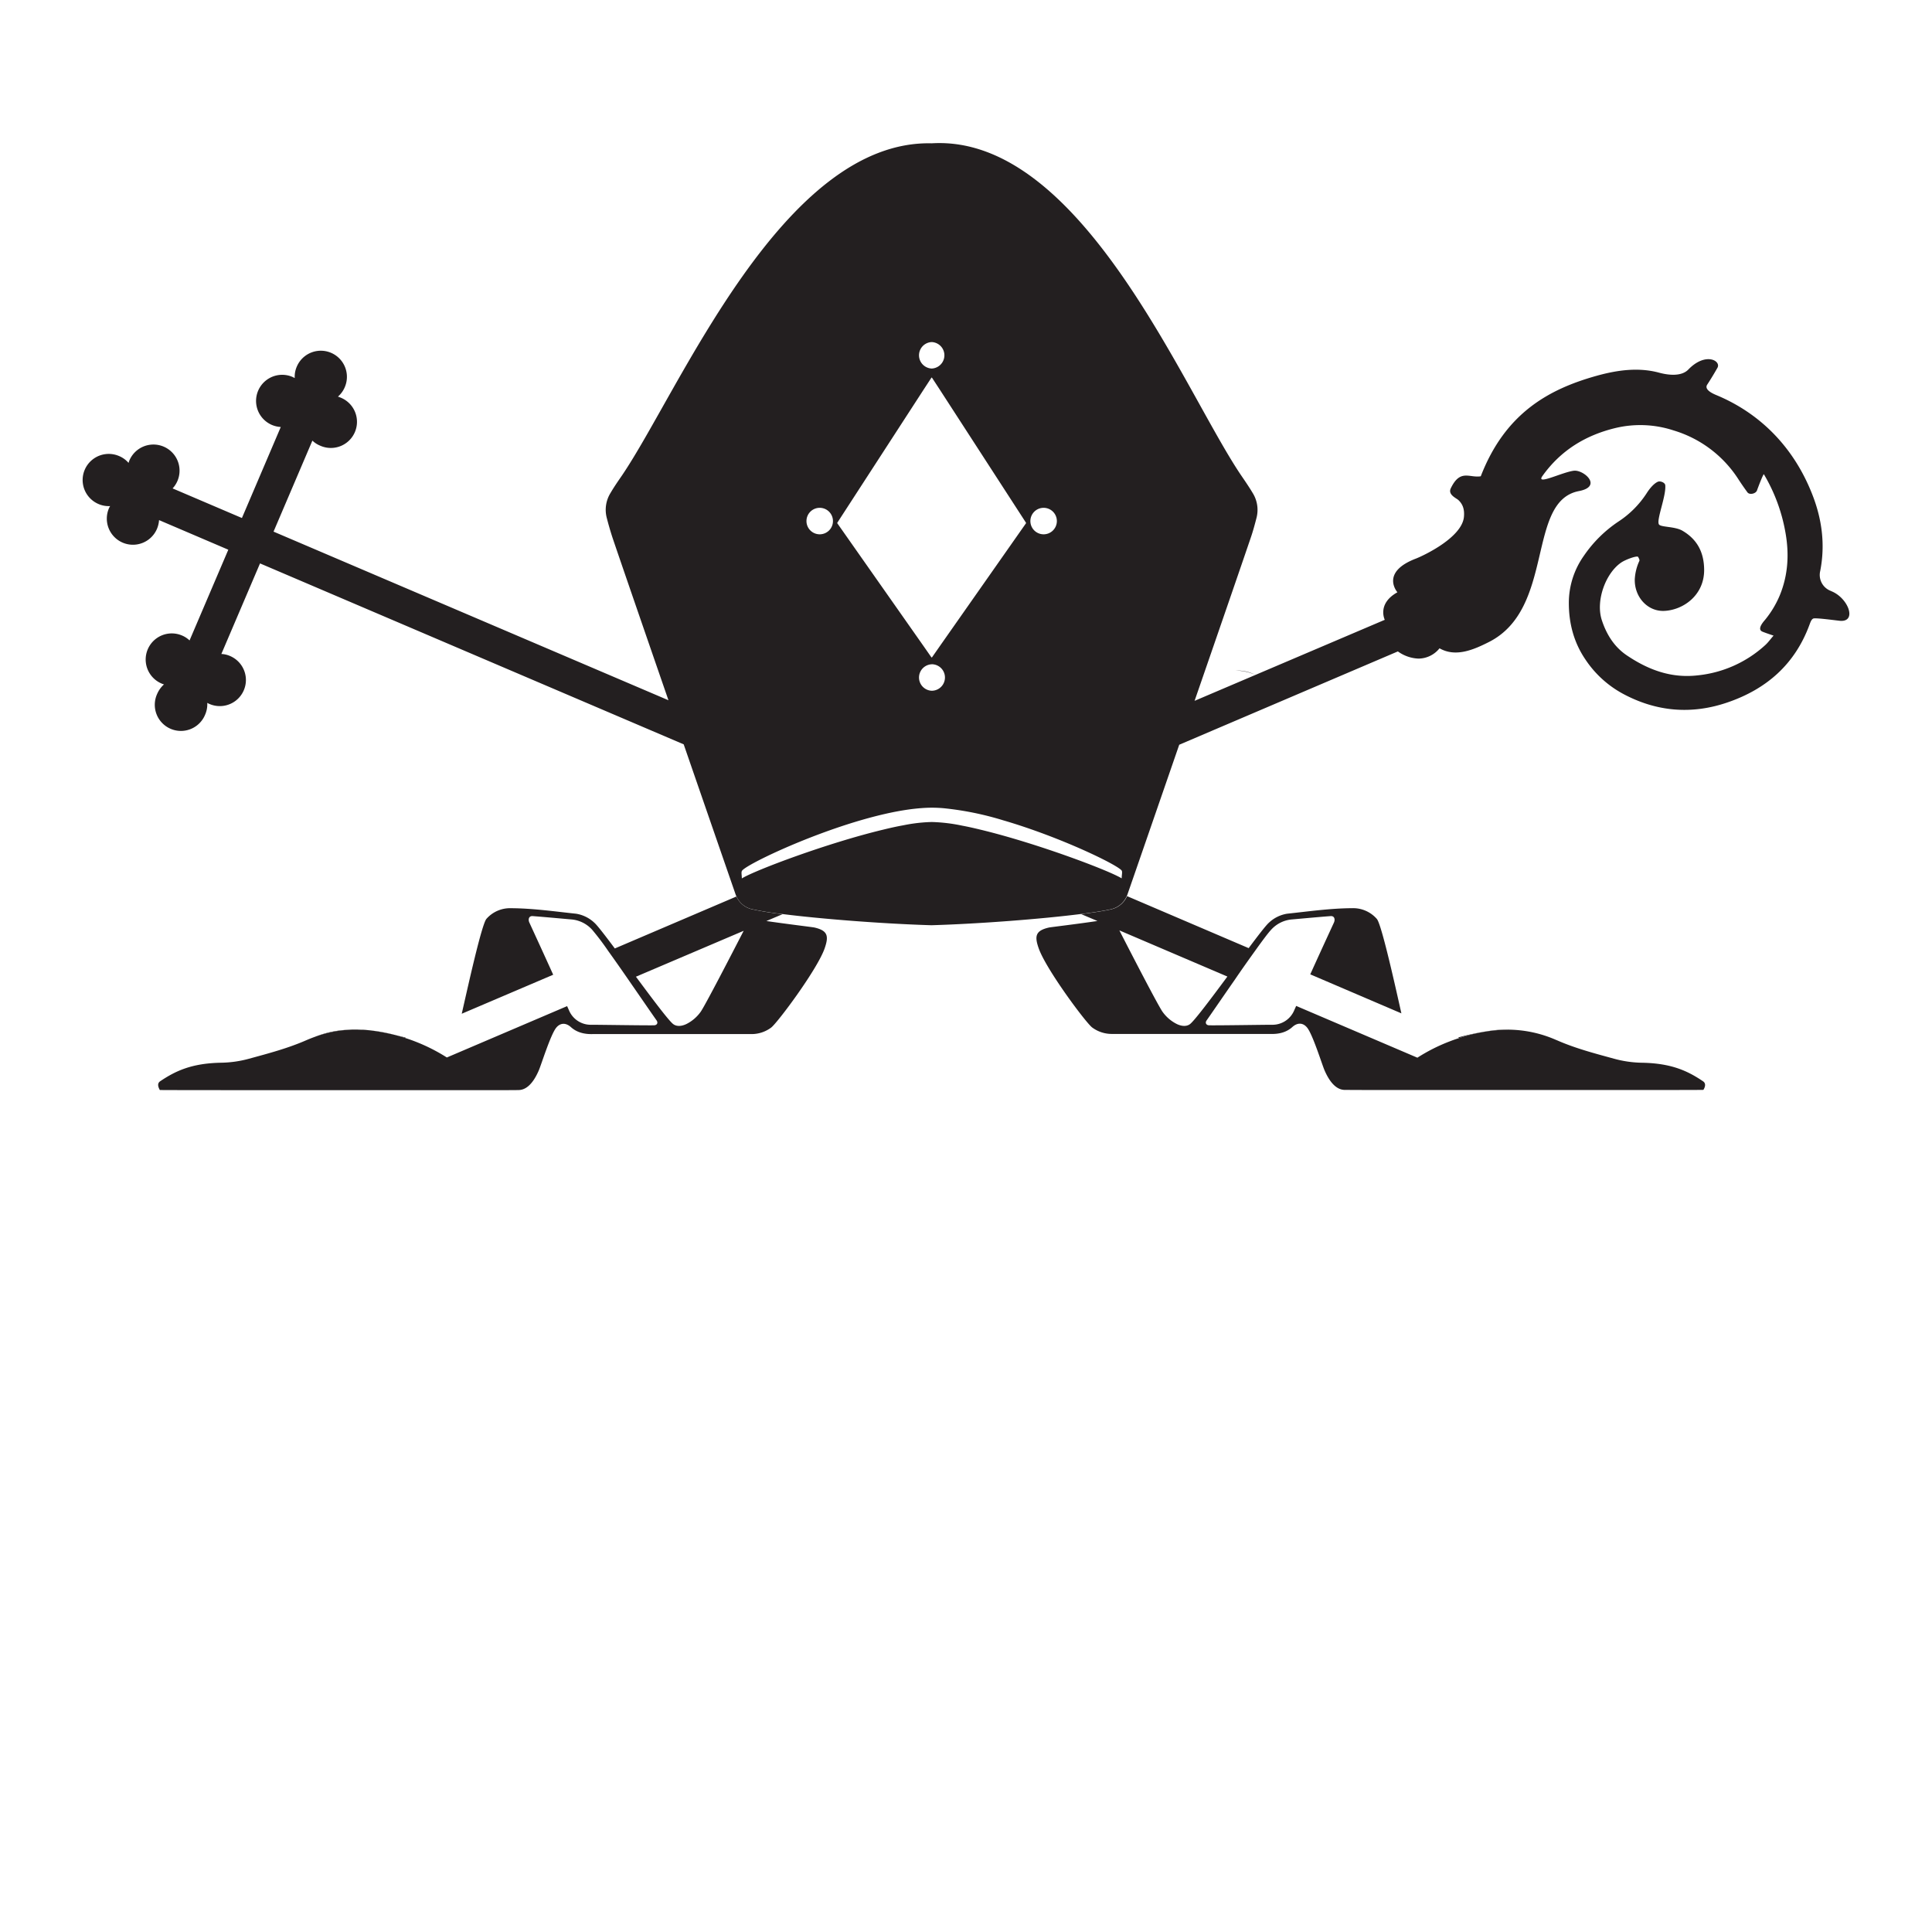 <svg id="Livello_1" data-name="Livello 1" xmlns="http://www.w3.org/2000/svg" viewBox="0 0 841.89 841.89">
  <defs>
    <style>
      .cls-1 {
        fill: #231f20;
      }
    </style>
  </defs>
  <title>Glos</title>
  <g>
    <path class="cls-1" d="M405.83,286.46l.07.1.05,0Zm-41.05-58.55,0,.05.09,0Zm0,0,0,0,.07-.1Zm41.14-63.42,0,.09.1-.07Z"/>
    <path class="cls-1" d="M406,174.73v.05h0v0Zm0,102.08v.05h0v0Zm0,0v.05h0v0Zm0-102.08v.05h0v0Zm0,0v.05h0v0Zm0,102.08v.05h0v0Zm0,.05h0v0l0,0Zm0-102.13v.05h0v0Zm392,82.84a7.43,7.43,0,0,1-4.83-8.72c2.3-11.7.72-22.95-3.58-33.72-8.12-20.53-22.83-35.15-41.76-43-4.28-1.77-4.61-3.37-3.94-4.45,1.14-1.74,2.81-4.41,4.51-7.42s-5.16-7-12.68.76c-2.94,3.06-8.48,2.53-12.71,1.39-9-2.44-18.24-1.17-27.31,1.36-20.8,5.82-39.79,16.24-50.44,43.77-5,.81-8.93-3.3-13.06,5.23-1.36,2.79,2.34,4.25,3.3,5.13,2.15,2,2.72,4.47,2.41,7.48-1,8.86-17.22,16.57-20.82,18-15.86,6-8.15,14.71-8.15,14.71-9,5-5.51,12-5.51,12L520.55,305.4c11.48-33.19,22.25-64.48,24.45-71,1-2.89,1.79-5.83,2.55-8.77a13.92,13.92,0,0,0-1.67-10.79c-1.55-2.6-3.29-5.14-5-7.64C515.72,170.1,471.21,58.51,406,62.45,341,60.92,296.2,170.1,271.05,207.16c-1.72,2.5-3.46,5-5,7.64a13.92,13.92,0,0,0-1.67,10.79c.76,2.94,1.6,5.88,2.55,8.77,2.2,6.56,12.92,37.68,24.36,70.78L119.2,231.66,136.13,192a10.5,10.5,0,0,0,3.27,2.15,11.38,11.38,0,1,0,8.94-20.92c-.39-.16-.72-.28-1.08-.4a11.24,11.24,0,0,0,3-4.16,11.37,11.37,0,1,0-20.92-8.93,11.07,11.07,0,0,0-.91,5c-.33-.17-.67-.33-1-.5a11.38,11.38,0,0,0-8.93,20.94,11.66,11.66,0,0,0,3.85.89l-16.93,39.66-30.21-12.9a11.24,11.24,0,0,0,2.12-3.27,11.38,11.38,0,1,0-20.94-8.93c-.14.36-.26.72-.38,1.08a11,11,0,0,0-4.16-3,11.37,11.37,0,0,0-8.93,20.92,11.16,11.16,0,0,0,5.07.9,9,9,0,0,0-.53,1,11.38,11.38,0,0,0,20.94,8.93,12,12,0,0,0,.91-3.82l30.18,12.9L82.6,279.08a10.78,10.78,0,0,0-3.28-2.15,11.37,11.37,0,0,0-8.93,20.92,5.8,5.8,0,0,0,1.08.38,11.84,11.84,0,0,0-3,4.18,11.39,11.39,0,1,0,20.95,8.93,11.32,11.32,0,0,0,.9-5.06,8.15,8.15,0,0,0,1,.5,11.37,11.37,0,1,0,8.93-20.92,10.56,10.56,0,0,0-3.79-.88l16.85-39.47,184.62,78.85c9.74,28.2,18.91,54.68,22.63,65.43a6.12,6.12,0,0,0,.36.83,9.74,9.74,0,0,0,6.67,5.54A129.74,129.74,0,0,0,341,398.31h0c17,2.15,43.89,4.25,64.88,4.87,21.11-.62,48.11-2.74,65.12-4.89,5.8-.72,10.43-1.46,13.27-2.13a9.83,9.83,0,0,0,6.74-5.7,3.27,3.27,0,0,0,.28-.67c3.73-10.75,12.85-37.11,22.57-65.26v0l95.28-40.67a16.33,16.33,0,0,0,9,3.13,11.83,11.83,0,0,0,9.15-4.49c7,4,14.76.7,21.59-2.77C677.7,265.09,665.09,218.43,688,214c10.53-2,2.17-9.33-2.13-8.88-5,.57-16.69,6.54-13.78,2.36,8.1-11.39,19.08-17.91,32-21a46.5,46.5,0,0,1,25.24,1.1,50.86,50.86,0,0,1,28.13,21.16c1.29,2,2.63,3.92,4,5.8.88,1.22,3.65.65,4.18-.86.31-.93,2.77-7.42,3-7a74.81,74.81,0,0,1,9.32,25c1.74,9.4,1.31,18.69-2.39,27.72a42.92,42.92,0,0,1-6.35,10.6c-.84,1-3.82,4.28-1.1,5.3,1.45.58,3,1.08,4.73,1.68-1.27,1.43-2.27,2.86-3.49,4a51.28,51.28,0,0,1-29.63,13.32c-11.54,1.31-21.45-2.41-30.76-8.67-5.42-3.63-8.88-9-11-15.52-2.7-8.52,1.79-20.46,8.52-25,1.89-1.29,6.83-3.08,7.33-2.44.29.53.74,1.32.55,1.75a21.89,21.89,0,0,0-2,8c-.19,7.79,5.66,14.16,12.94,13.78,8.17-.41,17.39-6.78,17.29-18-.09-7.6-3.06-13.18-9.46-16.93-3.31-1.94-9.45-1.48-10.24-2.75-1.22-1.93,3.22-12.37,2.75-17.12-.17-1.17-2.22-1.93-3.25-1.46-2.06.93-4,3.63-4.9,5.07a42.09,42.09,0,0,1-12.18,12.22,55.61,55.61,0,0,0-15.16,15,35.47,35.47,0,0,0-6.52,20.56c0,8.88,2.2,17.17,7.14,24.47a45.74,45.74,0,0,0,16.17,14.91c14.71,8,30.21,9.33,46,3.86,16.55-5.7,29.18-16.31,35.63-34,.36-.94.76-2.13,1.58-2.49,1-.43,10.14.86,11.79,1C809.32,271,805.38,260.48,797.91,257.57ZM454.76,221.29a5.77,5.77,0,1,1-5.76,5.76A5.77,5.77,0,0,1,454.76,221.29ZM406,149.06h0a5.77,5.77,0,0,1,0,11.53h0a5.77,5.77,0,0,1,0-11.53Zm-3.37,20.49,3.27-5,.1-.07h0l.1.07,3.27,5,37.73,58.26.07.1-.07.09-37.68,53.73-3.3,4.73-.12.07h0l-.12-.07-3.3-4.73L364.85,228l-.07-.09.07-.1ZM406,289.45h0A5.77,5.77,0,0,1,406,301h0a5.77,5.77,0,0,1,0-11.53Zm-48.79-68.16a5.77,5.77,0,1,1-5.78,5.76A5.76,5.76,0,0,1,357.16,221.29Zm131.63,161.5c-5.47-3.44-37.14-15.38-61.57-21.25h0c-2.75-.67-5.4-1.27-7.93-1.74h0a73,73,0,0,0-13.3-1.6,69.72,69.72,0,0,0-12.4,1.43h0c-2.7.48-5.62,1.12-8.62,1.86-24.48,5.85-56.26,17.84-61.76,21.3,0-1.57-.35-2.7.08-3.34,1.55-2.46,26.91-14.81,52-22.09,9.15-2.65,18.25-4.63,26.15-5.21,1.6-.12,3.13-.19,4.61-.19s3.27.07,5,.22a133.74,133.74,0,0,1,25.88,5.23c25.05,7.28,50.29,19.58,51.84,22C489.14,380.09,488.79,381.22,488.79,382.79ZM406,276.84l0,0v.05h0Zm0-102.09,0,0v.05h0Zm0,0v.05h0v0Zm0,102.08v.05h0v0Zm0,0v.05h0v0Zm0-102.08v.05h0v0Z"/>
    <path class="cls-1" d="M364.78,227.91l0,.05.09,0Zm0,0,0,0,.07-.1Zm41.07,58.6.07.1.05,0Zm.07-122,0,.09.1-.07Zm.05,10.29v.05h0v0Zm0,102.08v.05h0v0ZM406,164.44l0,0,.1.07Zm0,122.09,0,0,.07-.1Zm41.17-58.62-.07.09.09,0Zm-.07-.1.07.1,0,0Z"/>
    <path class="cls-1" d="M176.18,452l-4.08-1c1.43.36,2.88.79,4.37,1.29l.35-.14C176.61,452.11,176.39,452,176.18,452Z"/>
    <polygon class="cls-1" points="364.85 228 364.76 227.96 364.78 227.91 364.85 228"/>
    <polygon class="cls-1" points="405.95 164.46 405.85 164.53 405.9 164.44 405.95 164.46"/>
    <polygon class="cls-1" points="405.97 174.75 405.97 174.78 405.95 174.78 405.95 174.73 405.97 174.75"/>
    <polygon class="cls-1" points="364.85 227.81 364.78 227.91 364.76 227.86 364.85 227.81"/>
    <polygon class="cls-1" points="405.95 286.53 405.9 286.56 405.83 286.46 405.95 286.53"/>
    <polygon class="cls-1" points="405.97 276.84 405.97 276.86 405.95 276.86 405.95 276.81 405.97 276.84"/>
    <path class="cls-1" d="M447.14,227.91l-.07.09.09,0Zm-.07-.1.07.1,0,0ZM406,164.44l0,0,.1.07Zm0,122.09,0,0,.07-.1Z"/>
    <path class="cls-1" d="M657.33,448.68a70.27,70.27,0,0,0-21.42,3.65l-.55-.24c.12,0,.26-.07.38-.1a118,118,0,0,1,14.88-3A48.83,48.83,0,0,1,657.33,448.68Z"/>
    <path class="cls-1" d="M742.1,471.17c-6.52-4.39-13.61-7.86-26.63-8.07a48.54,48.54,0,0,1-12-1.72c-8.5-2.32-17-4.54-25.08-8.1-.14,0-.26-.12-.4-.16a52.85,52.85,0,0,0-20.68-4.44,70.27,70.27,0,0,0-21.42,3.65c-1.55.48-3.13,1.05-4.71,1.67a77.09,77.09,0,0,0-13.54,6.9l-52.82-22.56c-.28.64-.57,1.28-.86,1.93a10.26,10.26,0,0,1-9.07,6.28c-5.06,0-22.88.31-27.92.24-1.41,0-1.88-1.12-1.21-2.08,2.45-3.49,7.28-10.55,12.32-17.79,3-4.42,6.16-8.86,8.86-12.61,3.17-4.44,5.75-7.88,6.92-9.1a13.72,13.72,0,0,1,8.81-4.53c2.87-.24,11.8-1.08,17.17-1.48,1.79-.12,2,1.6,1.44,2.81-3.42,7.43-6.91,15-10.32,22.57l39.71,17c-2.46-10.89-8.64-38.93-10.72-41.17a13.71,13.71,0,0,0-10.72-4.66c-9.55.05-18.94,1.41-28.37,2.41a15,15,0,0,0-8,4c-1.19,1.05-4.56,5.4-8.74,11l-53-22.66a9.83,9.83,0,0,1-6.74,5.7c-2.84.67-7.47,1.41-13.27,2.13l7.11,3c-8.47,1.27-20.27,2.68-21.08,2.84-5.9,1.34-6.4,3.7-4.54,9,3.15,9.13,20.63,32.6,23.35,34.58a14.33,14.33,0,0,0,8.58,2.8c2.36,0,67.46,0,69.15,0,3.54.11,6.86-.65,9.46-3,2.34-2.12,4.75-1.86,6.45.24,2.46,3,6.52,16.17,7.61,18.65,1.65,3.82,4.47,8.43,8.74,8.5,1.39,0,7.31.05,16,.05,12.25,0,30,0,48.88,0h37.9c28.91,0,52.82,0,53.56-.07C743.15,473.49,743.41,472.05,742.1,471.17ZM518.52,446.29c-1.65,1.21-3.94.83-5.83-.12a16.92,16.92,0,0,1-6.07-5.23c-1.83-2.49-13.49-25.05-18.84-35.51l47.07,20.11C527.57,435.37,520.45,444.85,518.52,446.29Z"/>
    <polygon class="cls-1" points="406.07 164.53 405.97 164.46 406.02 164.44 406.07 164.53"/>
    <polygon class="cls-1" points="447.16 227.96 447.07 228 447.14 227.91 447.16 227.96"/>
    <polygon class="cls-1" points="406.09 286.46 406.02 286.56 405.97 286.53 406.09 286.46"/>
    <polygon class="cls-1" points="447.16 227.86 447.14 227.91 447.07 227.81 447.16 227.86"/>
    <path class="cls-1" d="M354.82,404.16c-.79-.16-12.39-1.57-20.87-2.81l7.09-3a129.74,129.74,0,0,1-13.46-2.15,9.74,9.74,0,0,1-6.67-5.54l-53,22.64c-4.22-5.66-7.64-10.08-8.83-11.13a15.08,15.08,0,0,0-8-4c-9.43-1-18.82-2.36-28.37-2.41A13.71,13.71,0,0,0,212,400.37c-2.1,2.24-8.33,30.63-10.79,41.38l39.85-17c-3.44-7.62-6.95-15.26-10.39-22.74-.57-1.21-.35-2.93,1.44-2.81,5.37.4,14.3,1.24,17.17,1.48a13.72,13.72,0,0,1,8.81,4.53,113.68,113.68,0,0,1,7,9.27c2.68,3.72,5.78,8.14,8.79,12.51,5,7.21,9.81,14.23,12.27,17.72.67,1,.2,2.05-1.21,2.08-5,.07-22.86-.24-27.92-.24a10.26,10.26,0,0,1-9.07-6.28c-.27-.62-.55-1.22-.82-1.84l-52.41,22.38a78.25,78.25,0,0,0-13.4-6.81c-1.62-.64-3.24-1.22-4.84-1.72s-2.94-.93-4.37-1.29a104,104,0,0,0-10.8-2l-.93-.09c-.74-.1-1.48-.15-2.2-.19l-.64,0c-.84,0-1.65-.07-2.46-.07s-1.86,0-2.77.07a53.13,53.13,0,0,0-15.24,3.15c-1.19.43-2.38.91-3.55,1.41-8.12,3.56-16.58,5.78-25.08,8.1a48.54,48.54,0,0,1-12,1.72c-13,.21-20.11,3.68-26.63,8.07-1.31.88-1,2.32-.17,3.82.77.05,25,.07,54.16.07H161.3c19.08,0,37.09,0,49.29,0,8.4,0,14.06,0,15.43-.05,4.27-.07,7.09-4.68,8.74-8.5,1.09-2.48,5.15-15.62,7.61-18.65,1.7-2.1,4.11-2.36,6.45-.24,2.6,2.34,5.92,3.1,9.46,3,1.69,0,66.79,0,69.15,0a14.28,14.28,0,0,0,8.57-2.8c2.73-2,20.21-25.45,23.36-34.58C361.22,407.86,360.72,405.5,354.82,404.16ZM305.3,440.94a16.92,16.92,0,0,1-6.07,5.23c-1.89.95-4.18,1.33-5.83.12-1.93-1.41-9-10.87-16.28-20.68l46.94-20C318.67,416.08,307.11,438.45,305.3,440.94Z"/>
    <path class="cls-1" d="M152.3,448.73a52.8,52.8,0,0,0-15.23,3.15A43.12,43.12,0,0,1,152.3,448.73Z"/>
    <path class="cls-1" d="M172.1,451a101.25,101.25,0,0,0-10.79-2A68.09,68.09,0,0,1,172.1,451Z"/>
    <path class="cls-1" d="M547.08,294.07a22.24,22.24,0,0,0-8.66-1.86A17.74,17.74,0,0,1,547.08,294.07Z"/>
  </g>
</svg>
